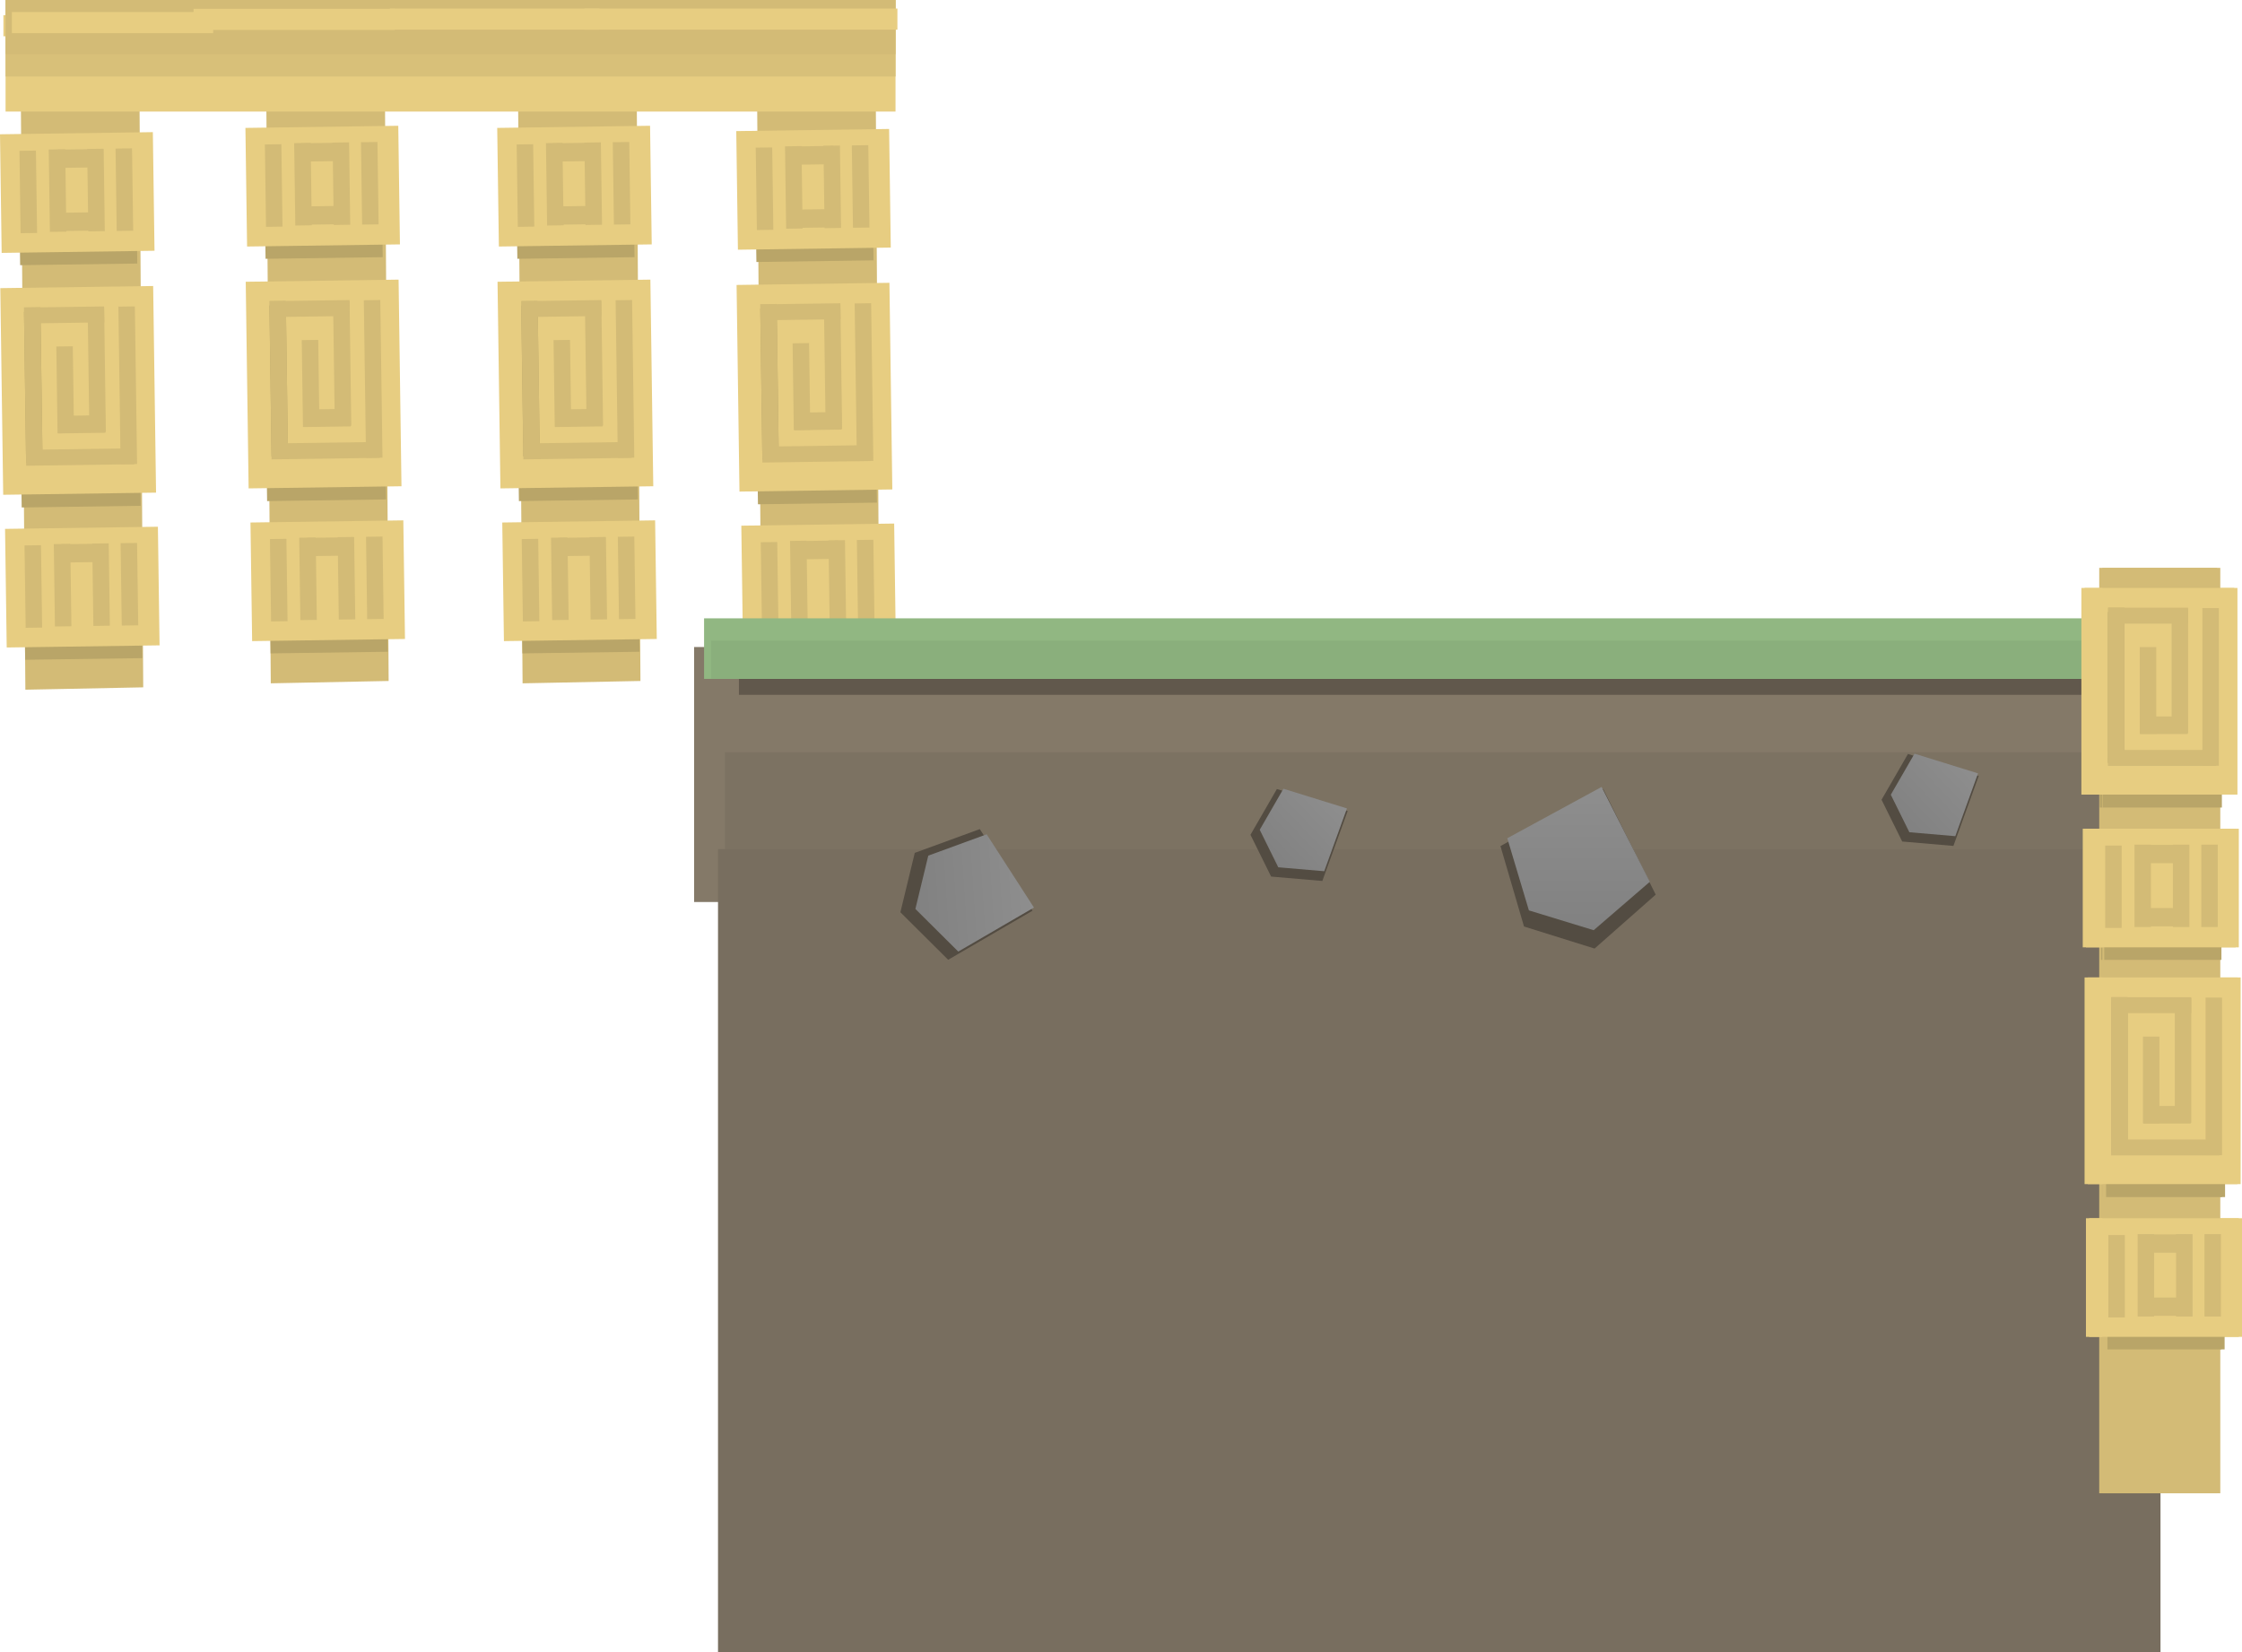<svg version="1.1" xmlns="http://www.w3.org/2000/svg" xmlns:xlink="http://www.w3.org/1999/xlink" width="703.42" height="518.389"><defs><linearGradient x1="262.484" y1="303.697" x2="262.484" y2="348.643" gradientUnits="userSpaceOnUse" id="color-1"><stop offset="0" stop-color="#8e8e8e"/><stop offset="1" stop-color="#818181"/></linearGradient><linearGradient x1="186.745" y1="307.218" x2="166.253" y2="326.788" gradientUnits="userSpaceOnUse" id="color-2"><stop offset="0" stop-color="#8e8e8e"/><stop offset="1" stop-color="#818181"/></linearGradient><linearGradient x1="384.745" y1="296.218" x2="364.253" y2="315.788" gradientUnits="userSpaceOnUse" id="color-3"><stop offset="0" stop-color="#8e8e8e"/><stop offset="1" stop-color="#818181"/></linearGradient><linearGradient x1="91.236" y1="335.707" x2="54.167" y2="338.144" gradientUnits="userSpaceOnUse" id="color-4"><stop offset="0" stop-color="#8e8e8e"/><stop offset="1" stop-color="#818181"/></linearGradient></defs><g transform="translate(232.779,-56.811)"><g data-paper-data="{&quot;isPaintingLayer&quot;:true}" fill="none" fill-rule="nonzero" stroke="none" stroke-width="none" stroke-linecap="butt" stroke-linejoin="miter" stroke-miterlimit="10" stroke-dasharray="" stroke-dashoffset="0" font-family="none" font-weight="none" font-size="none" text-anchor="none" style="mix-blend-mode: normal"><g data-paper-data="{&quot;origPos&quot;:null}" stroke-width="0"><g data-paper-data="{&quot;origPos&quot;:null}"><path d="M-147.822,271.19l-1.436,-187.139l37.26,3.524l1.156,182.877z" data-paper-data="{&quot;origPos&quot;:null,&quot;origRot&quot;:0}" fill="#d3bb76"/><path d="M-149.46,138.006l-0.561,-40.116l36.757,-0.514l0.561,40.116z" data-paper-data="{&quot;origPos&quot;:null,&quot;origRot&quot;:0}" fill="#b9a568"/><path d="M-155.258,134.154l-0.521,-37.215l47.957,-0.671l0.521,37.215z" data-paper-data="{&quot;origPos&quot;:null,&quot;origRot&quot;:0}" fill="#e7cd81"/><path d="M-149.313,127.977l-0.361,-25.845l5.169,-0.072l0.361,25.845z" data-paper-data="{&quot;origPos&quot;:null,&quot;origRot&quot;:0}" fill="#d3bb76"/><path d="M-119.164,127.269l-0.361,-25.845l5.169,-0.072l0.361,25.845z" data-paper-data="{&quot;origPos&quot;:null,&quot;origRot&quot;:0}" fill="#d3bb76"/><path d="M-140.127,127.562l-0.361,-25.845l5.169,-0.072l0.361,25.845z" data-paper-data="{&quot;origPos&quot;:null,&quot;origRot&quot;:0}" fill="#d3bb76"/><path d="M-128.066,127.393l-0.361,-25.845l5.169,-0.072l0.361,25.845z" data-paper-data="{&quot;origPos&quot;:null,&quot;origRot&quot;:0}" fill="#d3bb76"/><path d="M-138.742,127.332l-0.08,-5.743l12.923,-0.181l0.08,5.743z" data-paper-data="{&quot;origPos&quot;:null,&quot;origRot&quot;:0}" fill="#d3bb76"/><path d="M-138.158,107.505l-0.08,-5.743l12.923,-0.181l0.08,5.743z" data-paper-data="{&quot;origPos&quot;:null,&quot;origRot&quot;:0}" fill="#d3bb76"/><path d="M-148.974,214.019l-0.902,-64.469l37.332,-0.522l0.902,64.469z" data-paper-data="{&quot;origPos&quot;:null,&quot;origRot&quot;:0}" fill="#b9a568"/><path d="M-154.774,210.036l-0.907,-64.828l47.957,-0.671l0.907,64.828z" data-paper-data="{&quot;origPos&quot;:null,&quot;origRot&quot;:0}" fill="#e7cd81"/><path d="M-147.59,200.012l-0.663,-47.383l5.169,-0.072l0.663,47.383z" data-paper-data="{&quot;origPos&quot;:null,&quot;origRot&quot;:0}" fill="#b9a568"/><path d="M-147.609,198.634l-0.663,-47.383l5.169,-0.072l0.663,47.383z" data-paper-data="{&quot;origPos&quot;:null,&quot;origRot&quot;:0}" fill="#d3bb76"/><path d="M-148.029,156.297l-0.07,-4.997l24.984,-0.349l0.07,4.997z" data-paper-data="{&quot;origPos&quot;:null,&quot;origRot&quot;:0}" fill="#d3bb76"/><path d="M-127.733,190.429l-0.547,-39.112l5.169,-0.072l0.547,39.112z" data-paper-data="{&quot;origPos&quot;:null,&quot;origRot&quot;:0}" fill="#d3bb76"/><path d="M-137.724,190.741l-0.381,-27.223l5.169,-0.072l0.381,27.223z" data-paper-data="{&quot;origPos&quot;:null,&quot;origRot&quot;:0}" fill="#d3bb76"/><path d="M-137.551,190.79l-0.077,-5.514l14.818,-0.207l0.077,5.514z" data-paper-data="{&quot;origPos&quot;:null,&quot;origRot&quot;:0}" fill="#d3bb76"/><path d="M-147.577,200.926l-0.07,-4.997l33.943,-0.475l0.07,4.997z" data-paper-data="{&quot;origPos&quot;:null,&quot;origRot&quot;:0}" fill="#d3bb76"/><path d="M-117.942,200.459l-0.692,-49.45l5.169,-0.072l0.692,49.45z" data-paper-data="{&quot;origPos&quot;:null,&quot;origRot&quot;:0}" fill="#d3bb76"/><path d="M-147.875,261.8l-0.561,-40.116l36.757,-0.514l0.561,40.116z" data-paper-data="{&quot;origPos&quot;:null,&quot;origRot&quot;:0}" fill="#b9a568"/><path d="M-153.673,257.949l-0.521,-37.215l47.957,-0.671l0.521,37.215z" data-paper-data="{&quot;origPos&quot;:null,&quot;origRot&quot;:0}" fill="#e7cd81"/><path d="M-147.728,251.772l-0.361,-25.845l5.169,-0.072l0.361,25.845z" data-paper-data="{&quot;origPos&quot;:null,&quot;origRot&quot;:0}" fill="#d3bb76"/><path d="M-117.579,251.063l-0.361,-25.845l5.169,-0.072l0.361,25.845z" data-paper-data="{&quot;origPos&quot;:null,&quot;origRot&quot;:0}" fill="#d3bb76"/><path d="M-138.542,251.356l-0.361,-25.845l5.169,-0.072l0.361,25.845z" data-paper-data="{&quot;origPos&quot;:null,&quot;origRot&quot;:0}" fill="#d3bb76"/><path d="M-126.481,251.187l-0.361,-25.845l5.169,-0.072l0.361,25.845z" data-paper-data="{&quot;origPos&quot;:null,&quot;origRot&quot;:0}" fill="#d3bb76"/><path d="M-136.573,231.3l-0.08,-5.743l12.923,-0.181l0.08,5.743z" data-paper-data="{&quot;origPos&quot;:null,&quot;origRot&quot;:0}" fill="#d3bb76"/></g><g data-paper-data="{&quot;origPos&quot;:null}"><path d="M-68.822,271.19l-1.436,-187.139l37.26,3.524l1.156,182.877z" data-paper-data="{&quot;origPos&quot;:null,&quot;origRot&quot;:0}" fill="#d3bb76"/><path d="M-70.46,138.006l-0.561,-40.116l36.757,-0.514l0.561,40.116z" data-paper-data="{&quot;origPos&quot;:null,&quot;origRot&quot;:0}" fill="#b9a568"/><path d="M-76.258,134.154l-0.521,-37.215l47.957,-0.671l0.521,37.215z" data-paper-data="{&quot;origPos&quot;:null,&quot;origRot&quot;:0}" fill="#e7cd81"/><path d="M-70.313,127.977l-0.361,-25.845l5.169,-0.072l0.361,25.845z" data-paper-data="{&quot;origPos&quot;:null,&quot;origRot&quot;:0}" fill="#d3bb76"/><path d="M-40.164,127.269l-0.361,-25.845l5.169,-0.072l0.361,25.845z" data-paper-data="{&quot;origPos&quot;:null,&quot;origRot&quot;:0}" fill="#d3bb76"/><path d="M-61.127,127.562l-0.361,-25.845l5.169,-0.072l0.361,25.845z" data-paper-data="{&quot;origPos&quot;:null,&quot;origRot&quot;:0}" fill="#d3bb76"/><path d="M-49.066,127.393l-0.361,-25.845l5.169,-0.072l0.361,25.845z" data-paper-data="{&quot;origPos&quot;:null,&quot;origRot&quot;:0}" fill="#d3bb76"/><path d="M-59.742,127.332l-0.08,-5.743l12.923,-0.181l0.08,5.743z" data-paper-data="{&quot;origPos&quot;:null,&quot;origRot&quot;:0}" fill="#d3bb76"/><path d="M-59.158,107.505l-0.08,-5.743l12.923,-0.181l0.08,5.743z" data-paper-data="{&quot;origPos&quot;:null,&quot;origRot&quot;:0}" fill="#d3bb76"/><path d="M-69.974,214.019l-0.902,-64.469l37.332,-0.522l0.902,64.469z" data-paper-data="{&quot;origPos&quot;:null,&quot;origRot&quot;:0}" fill="#b9a568"/><path d="M-75.774,210.036l-0.907,-64.828l47.957,-0.671l0.907,64.828z" data-paper-data="{&quot;origPos&quot;:null,&quot;origRot&quot;:0}" fill="#e7cd81"/><path d="M-68.59,200.012l-0.663,-47.383l5.169,-0.072l0.663,47.383z" data-paper-data="{&quot;origPos&quot;:null,&quot;origRot&quot;:0}" fill="#b9a568"/><path d="M-68.609,198.634l-0.663,-47.383l5.169,-0.072l0.663,47.383z" data-paper-data="{&quot;origPos&quot;:null,&quot;origRot&quot;:0}" fill="#d3bb76"/><path d="M-69.029,156.297l-0.07,-4.997l24.984,-0.349l0.07,4.997z" data-paper-data="{&quot;origPos&quot;:null,&quot;origRot&quot;:0}" fill="#d3bb76"/><path d="M-48.733,190.429l-0.547,-39.112l5.169,-0.072l0.547,39.112z" data-paper-data="{&quot;origPos&quot;:null,&quot;origRot&quot;:0}" fill="#d3bb76"/><path d="M-58.724,190.741l-0.381,-27.223l5.169,-0.072l0.381,27.223z" data-paper-data="{&quot;origPos&quot;:null,&quot;origRot&quot;:0}" fill="#d3bb76"/><path d="M-58.551,190.79l-0.077,-5.514l14.818,-0.207l0.077,5.514z" data-paper-data="{&quot;origPos&quot;:null,&quot;origRot&quot;:0}" fill="#d3bb76"/><path d="M-68.577,200.926l-0.07,-4.997l33.943,-0.475l0.07,4.997z" data-paper-data="{&quot;origPos&quot;:null,&quot;origRot&quot;:0}" fill="#d3bb76"/><path d="M-38.942,200.459l-0.692,-49.45l5.169,-0.072l0.692,49.45z" data-paper-data="{&quot;origPos&quot;:null,&quot;origRot&quot;:0}" fill="#d3bb76"/><path d="M-68.875,261.8l-0.561,-40.116l36.757,-0.514l0.561,40.116z" data-paper-data="{&quot;origPos&quot;:null,&quot;origRot&quot;:0}" fill="#b9a568"/><path d="M-74.673,257.949l-0.521,-37.215l47.957,-0.671l0.521,37.215z" data-paper-data="{&quot;origPos&quot;:null,&quot;origRot&quot;:0}" fill="#e7cd81"/><path d="M-68.728,251.772l-0.361,-25.845l5.169,-0.072l0.361,25.845z" data-paper-data="{&quot;origPos&quot;:null,&quot;origRot&quot;:0}" fill="#d3bb76"/><path d="M-38.579,251.063l-0.361,-25.845l5.169,-0.072l0.361,25.845z" data-paper-data="{&quot;origPos&quot;:null,&quot;origRot&quot;:0}" fill="#d3bb76"/><path d="M-59.542,251.356l-0.361,-25.845l5.169,-0.072l0.361,25.845z" data-paper-data="{&quot;origPos&quot;:null,&quot;origRot&quot;:0}" fill="#d3bb76"/><path d="M-47.481,251.187l-0.361,-25.845l5.169,-0.072l0.361,25.845z" data-paper-data="{&quot;origPos&quot;:null,&quot;origRot&quot;:0}" fill="#d3bb76"/><path d="M-57.573,231.3l-0.08,-5.743l12.923,-0.181l0.08,5.743z" data-paper-data="{&quot;origPos&quot;:null,&quot;origRot&quot;:0}" fill="#d3bb76"/></g><g data-paper-data="{&quot;origPos&quot;:null}"><path d="M6.178,272.19l-1.436,-187.139l37.26,3.524l1.156,182.877z" data-paper-data="{&quot;origPos&quot;:null,&quot;origRot&quot;:0}" fill="#d3bb76"/><path d="M4.54,139.006l-0.561,-40.116l36.757,-0.514l0.561,40.116z" data-paper-data="{&quot;origPos&quot;:null,&quot;origRot&quot;:0}" fill="#b9a568"/><path d="M-1.258,135.154l-0.521,-37.215l47.957,-0.671l0.521,37.215z" data-paper-data="{&quot;origPos&quot;:null,&quot;origRot&quot;:0}" fill="#e7cd81"/><path d="M4.687,128.977l-0.361,-25.845l5.169,-0.072l0.361,25.845z" data-paper-data="{&quot;origPos&quot;:null,&quot;origRot&quot;:0}" fill="#d3bb76"/><path d="M34.836,128.269l-0.361,-25.845l5.169,-0.072l0.361,25.845z" data-paper-data="{&quot;origPos&quot;:null,&quot;origRot&quot;:0}" fill="#d3bb76"/><path d="M13.873,128.562l-0.361,-25.845l5.169,-0.072l0.361,25.845z" data-paper-data="{&quot;origPos&quot;:null,&quot;origRot&quot;:0}" fill="#d3bb76"/><path d="M25.934,128.393l-0.361,-25.845l5.169,-0.072l0.361,25.845z" data-paper-data="{&quot;origPos&quot;:null,&quot;origRot&quot;:0}" fill="#d3bb76"/><path d="M15.258,128.332l-0.08,-5.743l12.923,-0.181l0.08,5.743z" data-paper-data="{&quot;origPos&quot;:null,&quot;origRot&quot;:0}" fill="#d3bb76"/><path d="M15.842,108.505l-0.08,-5.743l12.923,-0.181l0.08,5.743z" data-paper-data="{&quot;origPos&quot;:null,&quot;origRot&quot;:0}" fill="#d3bb76"/><path d="M5.026,215.019l-0.902,-64.469l37.332,-0.522l0.902,64.469z" data-paper-data="{&quot;origPos&quot;:null,&quot;origRot&quot;:0}" fill="#b9a568"/><path d="M-0.774,211.036l-0.907,-64.828l47.957,-0.671l0.907,64.828z" data-paper-data="{&quot;origPos&quot;:null,&quot;origRot&quot;:0}" fill="#e7cd81"/><path d="M6.41,201.012l-0.663,-47.383l5.169,-0.072l0.663,47.383z" data-paper-data="{&quot;origPos&quot;:null,&quot;origRot&quot;:0}" fill="#b9a568"/><path d="M6.391,199.634l-0.663,-47.383l5.169,-0.072l0.663,47.383z" data-paper-data="{&quot;origPos&quot;:null,&quot;origRot&quot;:0}" fill="#d3bb76"/><path d="M5.971,157.297l-0.07,-4.997l24.984,-0.349l0.07,4.997z" data-paper-data="{&quot;origPos&quot;:null,&quot;origRot&quot;:0}" fill="#d3bb76"/><path d="M26.267,191.429l-0.547,-39.112l5.169,-0.072l0.547,39.112z" data-paper-data="{&quot;origPos&quot;:null,&quot;origRot&quot;:0}" fill="#d3bb76"/><path d="M16.276,191.741l-0.381,-27.223l5.169,-0.072l0.381,27.223z" data-paper-data="{&quot;origPos&quot;:null,&quot;origRot&quot;:0}" fill="#d3bb76"/><path d="M16.449,191.79l-0.077,-5.514l14.818,-0.207l0.077,5.514z" data-paper-data="{&quot;origPos&quot;:null,&quot;origRot&quot;:0}" fill="#d3bb76"/><path d="M6.423,201.926l-0.07,-4.997l33.943,-0.475l0.07,4.997z" data-paper-data="{&quot;origPos&quot;:null,&quot;origRot&quot;:0}" fill="#d3bb76"/><path d="M36.058,201.459l-0.692,-49.45l5.169,-0.072l0.692,49.45z" data-paper-data="{&quot;origPos&quot;:null,&quot;origRot&quot;:0}" fill="#d3bb76"/><path d="M6.125,262.8l-0.561,-40.116l36.757,-0.514l0.561,40.116z" data-paper-data="{&quot;origPos&quot;:null,&quot;origRot&quot;:0}" fill="#b9a568"/><path d="M0.327,258.949l-0.521,-37.215l47.957,-0.671l0.521,37.215z" data-paper-data="{&quot;origPos&quot;:null,&quot;origRot&quot;:0}" fill="#e7cd81"/><path d="M6.272,252.772l-0.361,-25.845l5.169,-0.072l0.361,25.845z" data-paper-data="{&quot;origPos&quot;:null,&quot;origRot&quot;:0}" fill="#d3bb76"/><path d="M36.421,252.063l-0.361,-25.845l5.169,-0.072l0.361,25.845z" data-paper-data="{&quot;origPos&quot;:null,&quot;origRot&quot;:0}" fill="#d3bb76"/><path d="M15.458,252.356l-0.361,-25.845l5.169,-0.072l0.361,25.845z" data-paper-data="{&quot;origPos&quot;:null,&quot;origRot&quot;:0}" fill="#d3bb76"/><path d="M27.519,252.187l-0.361,-25.845l5.169,-0.072l0.361,25.845z" data-paper-data="{&quot;origPos&quot;:null,&quot;origRot&quot;:0}" fill="#d3bb76"/><path d="M17.427,232.3l-0.08,-5.743l12.923,-0.181l0.08,5.743z" data-paper-data="{&quot;origPos&quot;:null,&quot;origRot&quot;:0}" fill="#d3bb76"/></g><g data-paper-data="{&quot;origPos&quot;:null}"><path d="M-224.822,273.19l-1.436,-187.139l37.26,3.524l1.156,182.877z" data-paper-data="{&quot;origPos&quot;:null,&quot;origRot&quot;:0}" fill="#d3bb76"/><path d="M-226.46,140.006l-0.561,-40.116l36.757,-0.514l0.561,40.116z" data-paper-data="{&quot;origPos&quot;:null,&quot;origRot&quot;:0}" fill="#b9a568"/><path d="M-232.258,136.154l-0.521,-37.215l47.957,-0.671l0.521,37.215z" data-paper-data="{&quot;origPos&quot;:null,&quot;origRot&quot;:0}" fill="#e7cd81"/><path d="M-226.313,129.977l-0.361,-25.845l5.169,-0.072l0.361,25.845z" data-paper-data="{&quot;origPos&quot;:null,&quot;origRot&quot;:0}" fill="#d3bb76"/><path d="M-196.164,129.269l-0.361,-25.845l5.169,-0.072l0.361,25.845z" data-paper-data="{&quot;origPos&quot;:null,&quot;origRot&quot;:0}" fill="#d3bb76"/><path d="M-217.127,129.562l-0.361,-25.845l5.169,-0.072l0.361,25.845z" data-paper-data="{&quot;origPos&quot;:null,&quot;origRot&quot;:0}" fill="#d3bb76"/><path d="M-205.066,129.393l-0.361,-25.845l5.169,-0.072l0.361,25.845z" data-paper-data="{&quot;origPos&quot;:null,&quot;origRot&quot;:0}" fill="#d3bb76"/><path d="M-215.742,129.332l-0.08,-5.743l12.923,-0.181l0.08,5.743z" data-paper-data="{&quot;origPos&quot;:null,&quot;origRot&quot;:0}" fill="#d3bb76"/><path d="M-215.158,109.505l-0.08,-5.743l12.923,-0.181l0.08,5.743z" data-paper-data="{&quot;origPos&quot;:null,&quot;origRot&quot;:0}" fill="#d3bb76"/><path d="M-225.974,216.019l-0.902,-64.469l37.332,-0.522l0.902,64.469z" data-paper-data="{&quot;origPos&quot;:null,&quot;origRot&quot;:0}" fill="#b9a568"/><path d="M-231.774,212.036l-0.907,-64.828l47.957,-0.671l0.907,64.828z" data-paper-data="{&quot;origPos&quot;:null,&quot;origRot&quot;:0}" fill="#e7cd81"/><path d="M-224.59,202.012l-0.663,-47.383l5.169,-0.072l0.663,47.383z" data-paper-data="{&quot;origPos&quot;:null,&quot;origRot&quot;:0}" fill="#b9a568"/><path d="M-224.609,200.634l-0.663,-47.383l5.169,-0.072l0.663,47.383z" data-paper-data="{&quot;origPos&quot;:null,&quot;origRot&quot;:0}" fill="#d3bb76"/><path d="M-225.029,158.297l-0.07,-4.997l24.984,-0.349l0.07,4.997z" data-paper-data="{&quot;origPos&quot;:null,&quot;origRot&quot;:0}" fill="#d3bb76"/><path d="M-204.733,192.429l-0.547,-39.112l5.169,-0.072l0.547,39.112z" data-paper-data="{&quot;origPos&quot;:null,&quot;origRot&quot;:0}" fill="#d3bb76"/><path d="M-214.724,192.741l-0.381,-27.223l5.169,-0.072l0.381,27.223z" data-paper-data="{&quot;origPos&quot;:null,&quot;origRot&quot;:0}" fill="#d3bb76"/><path d="M-214.551,192.79l-0.077,-5.514l14.818,-0.207l0.077,5.514z" data-paper-data="{&quot;origPos&quot;:null,&quot;origRot&quot;:0}" fill="#d3bb76"/><path d="M-224.577,202.926l-0.07,-4.997l33.943,-0.475l0.07,4.997z" data-paper-data="{&quot;origPos&quot;:null,&quot;origRot&quot;:0}" fill="#d3bb76"/><path d="M-194.942,202.459l-0.692,-49.45l5.169,-0.072l0.692,49.45z" data-paper-data="{&quot;origPos&quot;:null,&quot;origRot&quot;:0}" fill="#d3bb76"/><path d="M-224.875,263.8l-0.561,-40.116l36.757,-0.514l0.561,40.116z" data-paper-data="{&quot;origPos&quot;:null,&quot;origRot&quot;:0}" fill="#b9a568"/><path d="M-230.673,259.949l-0.521,-37.215l47.957,-0.671l0.521,37.215z" data-paper-data="{&quot;origPos&quot;:null,&quot;origRot&quot;:0}" fill="#e7cd81"/><path d="M-224.728,253.772l-0.361,-25.845l5.169,-0.072l0.361,25.845z" data-paper-data="{&quot;origPos&quot;:null,&quot;origRot&quot;:0}" fill="#d3bb76"/><path d="M-194.579,253.063l-0.361,-25.845l5.169,-0.072l0.361,25.845z" data-paper-data="{&quot;origPos&quot;:null,&quot;origRot&quot;:0}" fill="#d3bb76"/><path d="M-215.542,253.356l-0.361,-25.845l5.169,-0.072l0.361,25.845z" data-paper-data="{&quot;origPos&quot;:null,&quot;origRot&quot;:0}" fill="#d3bb76"/><path d="M-203.481,253.187l-0.361,-25.845l5.169,-0.072l0.361,25.845z" data-paper-data="{&quot;origPos&quot;:null,&quot;origRot&quot;:0}" fill="#d3bb76"/><path d="M-213.573,233.3l-0.08,-5.743l12.923,-0.181l0.08,5.743z" data-paper-data="{&quot;origPos&quot;:null,&quot;origRot&quot;:0}" fill="#d3bb76"/></g><path d="M-231.712,68.203v-6.628h53.209v6.628z" data-paper-data="{&quot;origPos&quot;:null}" fill="#e7cd81"/><path d="M-231.032,91.811v-35h279.222v35z" data-paper-data="{&quot;origPos&quot;:null}" fill="#e7cd81"/><path d="M-231.032,80.811v-24h279.222v24z" data-paper-data="{&quot;origPos&quot;:null}" fill="#d8c079"/><path d="M-231.032,73.811v-17h279.222v17z" data-paper-data="{&quot;origPos&quot;:null}" fill="#d3bb76"/><path d="M-49.358,66.122v-6.628h98.136v6.628z" data-paper-data="{&quot;origPos&quot;:null}" fill="#e7cd81"/><path d="M-110.438,66.122v-6.628h65.727v6.628z" data-paper-data="{&quot;origPos&quot;:null}" fill="#e7cd81"/><path d="M-172.049,66.203v-6.628h63.142v6.628z" data-paper-data="{&quot;origPos&quot;:null}" fill="#e7cd81"/><path d="M-229.049,67.203v-6.628h63.142v6.628z" data-paper-data="{&quot;origPos&quot;:null}" fill="#e7cd81"/></g><g data-paper-data="{&quot;origPos&quot;:null}"><path d="M-15,339.8v-80h459.548v80z" data-paper-data="{&quot;origPos&quot;:null}" fill="#847968" stroke-width="NaN"/><path d="M-5.318,332.8v-40h452.572v40z" data-paper-data="{&quot;origPos&quot;:null}" fill="#7c7262" stroke-width="0"/><path d="M-7.504,575.2v-252h452.572v252z" data-paper-data="{&quot;origPos&quot;:null}" fill="#786e5f" stroke-width="0"/><path d="M-0.945,274.8v-9h456.945v9z" data-paper-data="{&quot;origPos&quot;:null}" fill="#61584c" stroke-width="0"/><path d="M-11.877,269.8v-19h456.945v19z" data-paper-data="{&quot;origPos&quot;:null}" fill="#91b782" stroke-width="0"/><path d="M-9.69,269.8v-12h456.945v12z" data-paper-data="{&quot;origPos&quot;:null}" fill="#8aaf7c" stroke-width="0"/></g><path d="M245.374,347.479l-7.387,-25.228l32.229,-17.929l16.479,33.164l-19.181,16.918z" data-paper-data="{&quot;origPos&quot;:null}" fill="#534c42" stroke-width="0"/><path d="M246.91,342.428l-6.781,-22.64l29.585,-16.091l15.128,29.763l-17.607,15.183z" data-paper-data="{&quot;origPos&quot;:null}" fill="url(#color-1)" stroke-width="NaN"/><g data-paper-data="{&quot;origPos&quot;:null}"><path d="M159.55,318.708l8.286,-14.353l22.208,6.888l-7.945,21.954l-16.065,-1.379z" data-paper-data="{&quot;origPos&quot;:null,&quot;origRot&quot;:0}" fill="#534c42" stroke-width="0"/><path d="M162.456,317.14l7.436,-12.881l19.93,6.181l-7.13,19.702l-14.417,-1.237z" data-paper-data="{&quot;origPos&quot;:null,&quot;origRot&quot;:0}" fill="url(#color-2)" stroke-width="NaN"/></g><g data-paper-data="{&quot;origPos&quot;:null}" stroke-width="0"><path d="M425.845,525.294v-290.331h36.983v290.331z" data-paper-data="{&quot;origPos&quot;:null}" fill="#d3bb76"/><path d="M425.993,310.164v-64.475h37.335v64.475z" data-paper-data="{&quot;origPos&quot;:null}" fill="#b9a568"/><path d="M420.249,306.1v-64.834h47.962v64.834z" data-paper-data="{&quot;origPos&quot;:null}" fill="#e7cd81"/><path d="M427.572,296.177v-47.387h5.17v47.387z" data-paper-data="{&quot;origPos&quot;:null}" fill="#b9a568"/><path d="M427.572,294.799v-47.387h5.17v47.387z" data-paper-data="{&quot;origPos&quot;:null}" fill="#d3bb76"/><path d="M427.744,252.461v-4.997h24.986v4.997z" data-paper-data="{&quot;origPos&quot;:null}" fill="#d3bb76"/><path d="M447.561,286.872v-39.116h5.17v39.116z" data-paper-data="{&quot;origPos&quot;:null}" fill="#d3bb76"/><path d="M437.567,287.045v-27.226h5.17v27.226z" data-paper-data="{&quot;origPos&quot;:null}" fill="#d3bb76"/><path d="M437.739,287.096v-5.514h14.819v5.514z" data-paper-data="{&quot;origPos&quot;:null}" fill="#d3bb76"/><path d="M427.572,297.091v-4.997h33.946v4.997z" data-paper-data="{&quot;origPos&quot;:null}" fill="#d3bb76"/><path d="M457.211,297.039v-49.455h5.17v49.455z" data-paper-data="{&quot;origPos&quot;:null}" fill="#d3bb76"/><path d="M426.993,432.364v-64.475h37.335v64.475z" data-paper-data="{&quot;origPos&quot;:null}" fill="#b9a568"/><path d="M421.249,428.3v-64.834h47.962v64.834z" data-paper-data="{&quot;origPos&quot;:null}" fill="#e7cd81"/><path d="M428.572,418.377v-47.387h5.17v47.387z" data-paper-data="{&quot;origPos&quot;:null}" fill="#b9a568"/><path d="M428.572,416.999v-47.387h5.17v47.387z" data-paper-data="{&quot;origPos&quot;:null}" fill="#d3bb76"/><path d="M428.744,374.661v-4.997h24.986v4.997z" data-paper-data="{&quot;origPos&quot;:null}" fill="#d3bb76"/><path d="M448.561,409.072v-39.116h5.17v39.116z" data-paper-data="{&quot;origPos&quot;:null}" fill="#d3bb76"/><path d="M438.567,409.245v-27.226h5.17v27.226z" data-paper-data="{&quot;origPos&quot;:null}" fill="#d3bb76"/><path d="M438.739,409.296v-5.514h14.819v5.514z" data-paper-data="{&quot;origPos&quot;:null}" fill="#d3bb76"/><path d="M428.572,419.291v-4.997h33.946v4.997z" data-paper-data="{&quot;origPos&quot;:null}" fill="#d3bb76"/><path d="M458.211,419.239v-49.455h5.17v49.455z" data-paper-data="{&quot;origPos&quot;:null}" fill="#d3bb76"/><path d="M427.423,480.156v-40.12h36.761v40.12z" data-paper-data="{&quot;origPos&quot;:null}" fill="#b9a568"/><path d="M421.68,476.223v-37.219h47.962v37.219z" data-paper-data="{&quot;origPos&quot;:null}" fill="#e7cd81"/><path d="M427.711,470.13v-25.848h5.17v25.848z" data-paper-data="{&quot;origPos&quot;:null}" fill="#d3bb76"/><path d="M457.866,469.843v-25.848h5.17v25.848z" data-paper-data="{&quot;origPos&quot;:null}" fill="#d3bb76"/><path d="M436.901,469.843v-25.848h5.17v25.848z" data-paper-data="{&quot;origPos&quot;:null}" fill="#d3bb76"/><path d="M448.963,469.843v-25.848h5.17v25.848z" data-paper-data="{&quot;origPos&quot;:null}" fill="#d3bb76"/><path d="M438.289,469.632v-5.744h12.924v5.744z" data-paper-data="{&quot;origPos&quot;:null}" fill="#d3bb76"/><path d="M439.151,449.816v-5.744h12.924v5.744z" data-paper-data="{&quot;origPos&quot;:null}" fill="#d3bb76"/><path d="M426.423,357.955v-40.12h36.761v40.12z" data-paper-data="{&quot;origPos&quot;:null}" fill="#b9a568"/><path d="M420.68,354.023v-37.219h47.962v37.219z" data-paper-data="{&quot;origPos&quot;:null}" fill="#e7cd81"/><path d="M426.711,347.93v-25.848h5.17v25.848z" data-paper-data="{&quot;origPos&quot;:null}" fill="#d3bb76"/><path d="M456.866,347.643v-25.848h5.17v25.848z" data-paper-data="{&quot;origPos&quot;:null}" fill="#d3bb76"/><path d="M435.901,347.643v-25.848h5.17v25.848z" data-paper-data="{&quot;origPos&quot;:null}" fill="#d3bb76"/><path d="M447.963,347.643v-25.848h5.17v25.848z" data-paper-data="{&quot;origPos&quot;:null}" fill="#d3bb76"/><path d="M437.289,347.432v-5.744h12.924v5.744z" data-paper-data="{&quot;origPos&quot;:null}" fill="#d3bb76"/><path d="M438.151,327.616v-5.744h12.924v5.744z" data-paper-data="{&quot;origPos&quot;:null}" fill="#d3bb76"/></g><g data-paper-data="{&quot;origPos&quot;:null}" stroke-width="0"><path d="M426.845,525.294v-290.331h36.983v290.331z" data-paper-data="{&quot;origPos&quot;:null}" fill="#d3bb76"/><path d="M426.993,310.164v-64.475h37.335v64.475z" data-paper-data="{&quot;origPos&quot;:null}" fill="#b9a568"/><path d="M421.249,306.1v-64.834h47.962v64.834z" data-paper-data="{&quot;origPos&quot;:null}" fill="#e7cd81"/><path d="M428.572,296.177v-47.387h5.17v47.387z" data-paper-data="{&quot;origPos&quot;:null}" fill="#b9a568"/><path d="M428.572,294.799v-47.387h5.17v47.387z" data-paper-data="{&quot;origPos&quot;:null}" fill="#d3bb76"/><path d="M428.744,252.461v-4.997h24.986v4.997z" data-paper-data="{&quot;origPos&quot;:null}" fill="#d3bb76"/><path d="M448.561,286.872v-39.116h5.17v39.116z" data-paper-data="{&quot;origPos&quot;:null}" fill="#d3bb76"/><path d="M438.567,287.045v-27.226h5.17v27.226z" data-paper-data="{&quot;origPos&quot;:null}" fill="#d3bb76"/><path d="M438.739,287.096v-5.514h14.819v5.514z" data-paper-data="{&quot;origPos&quot;:null}" fill="#d3bb76"/><path d="M428.572,297.091v-4.997h33.946v4.997z" data-paper-data="{&quot;origPos&quot;:null}" fill="#d3bb76"/><path d="M458.211,297.039v-49.455h5.17v49.455z" data-paper-data="{&quot;origPos&quot;:null}" fill="#d3bb76"/><path d="M427.993,432.364v-64.475h37.335v64.475z" data-paper-data="{&quot;origPos&quot;:null}" fill="#b9a568"/><path d="M422.249,428.3v-64.834h47.962v64.834z" data-paper-data="{&quot;origPos&quot;:null}" fill="#e7cd81"/><path d="M429.572,418.377v-47.387h5.17v47.387z" data-paper-data="{&quot;origPos&quot;:null}" fill="#b9a568"/><path d="M429.572,416.999v-47.387h5.17v47.387z" data-paper-data="{&quot;origPos&quot;:null}" fill="#d3bb76"/><path d="M429.744,374.661v-4.997h24.986v4.997z" data-paper-data="{&quot;origPos&quot;:null}" fill="#d3bb76"/><path d="M449.561,409.072v-39.116h5.17v39.116z" data-paper-data="{&quot;origPos&quot;:null}" fill="#d3bb76"/><path d="M439.567,409.245v-27.226h5.17v27.226z" data-paper-data="{&quot;origPos&quot;:null}" fill="#d3bb76"/><path d="M439.739,409.296v-5.514h14.819v5.514z" data-paper-data="{&quot;origPos&quot;:null}" fill="#d3bb76"/><path d="M429.572,419.291v-4.997h33.946v4.997z" data-paper-data="{&quot;origPos&quot;:null}" fill="#d3bb76"/><path d="M459.211,419.239v-49.455h5.17v49.455z" data-paper-data="{&quot;origPos&quot;:null}" fill="#d3bb76"/><path d="M428.423,480.155v-40.12h36.761v40.12z" data-paper-data="{&quot;origPos&quot;:null}" fill="#b9a568"/><path d="M422.68,476.223v-37.219h47.962v37.219z" data-paper-data="{&quot;origPos&quot;:null}" fill="#e7cd81"/><path d="M428.711,470.13v-25.848h5.17v25.848z" data-paper-data="{&quot;origPos&quot;:null}" fill="#d3bb76"/><path d="M458.866,469.843v-25.848h5.17v25.848z" data-paper-data="{&quot;origPos&quot;:null}" fill="#d3bb76"/><path d="M437.901,469.843v-25.848h5.17v25.848z" data-paper-data="{&quot;origPos&quot;:null}" fill="#d3bb76"/><path d="M449.963,469.843v-25.848h5.17v25.848z" data-paper-data="{&quot;origPos&quot;:null}" fill="#d3bb76"/><path d="M439.289,469.632v-5.744h12.924v5.744z" data-paper-data="{&quot;origPos&quot;:null}" fill="#d3bb76"/><path d="M440.151,449.816v-5.744h12.924v5.744z" data-paper-data="{&quot;origPos&quot;:null}" fill="#d3bb76"/><path d="M427.423,357.955v-40.12h36.761v40.12z" data-paper-data="{&quot;origPos&quot;:null}" fill="#b9a568"/><path d="M421.68,354.023v-37.219h47.962v37.219z" data-paper-data="{&quot;origPos&quot;:null}" fill="#e7cd81"/><path d="M427.711,347.93v-25.848h5.17v25.848z" data-paper-data="{&quot;origPos&quot;:null}" fill="#d3bb76"/><path d="M457.866,347.643v-25.848h5.17v25.848z" data-paper-data="{&quot;origPos&quot;:null}" fill="#d3bb76"/><path d="M436.901,347.643v-25.848h5.17v25.848z" data-paper-data="{&quot;origPos&quot;:null}" fill="#d3bb76"/><path d="M448.963,347.643v-25.848h5.17v25.848z" data-paper-data="{&quot;origPos&quot;:null}" fill="#d3bb76"/><path d="M438.289,347.432v-5.744h12.924v5.744z" data-paper-data="{&quot;origPos&quot;:null}" fill="#d3bb76"/><path d="M439.151,327.616v-5.744h12.924v5.744z" data-paper-data="{&quot;origPos&quot;:null}" fill="#d3bb76"/></g><g data-paper-data="{&quot;origPos&quot;:null}"><path d="M357.55,307.709l8.286,-14.353l22.208,6.888l-7.945,21.954l-16.065,-1.379z" data-paper-data="{&quot;origPos&quot;:null,&quot;origRot&quot;:0}" fill="#534c42" stroke-width="0"/><path d="M360.456,306.14l7.436,-12.881l19.93,6.181l-7.13,19.702l-14.417,-1.237z" data-paper-data="{&quot;origPos&quot;:null,&quot;origRot&quot;:0}" fill="url(#color-3)" stroke-width="NaN"/></g><g data-paper-data="{&quot;origPos&quot;:null,&quot;origRot&quot;:0}"><path d="M54.225,324.382l20.406,-7.461l16.535,25.608l-26.458,15.39l-14.993,-14.902z" data-paper-data="{&quot;origPos&quot;:null,&quot;origRot&quot;:0}" fill="#534c42" stroke-width="0"/><path d="M58.467,325.249l18.313,-6.696l14.839,22.982l-23.745,13.811l-13.455,-13.373z" data-paper-data="{&quot;origPos&quot;:null,&quot;origRot&quot;:0}" fill="url(#color-4)" stroke-width="NaN"/></g></g></g></svg>